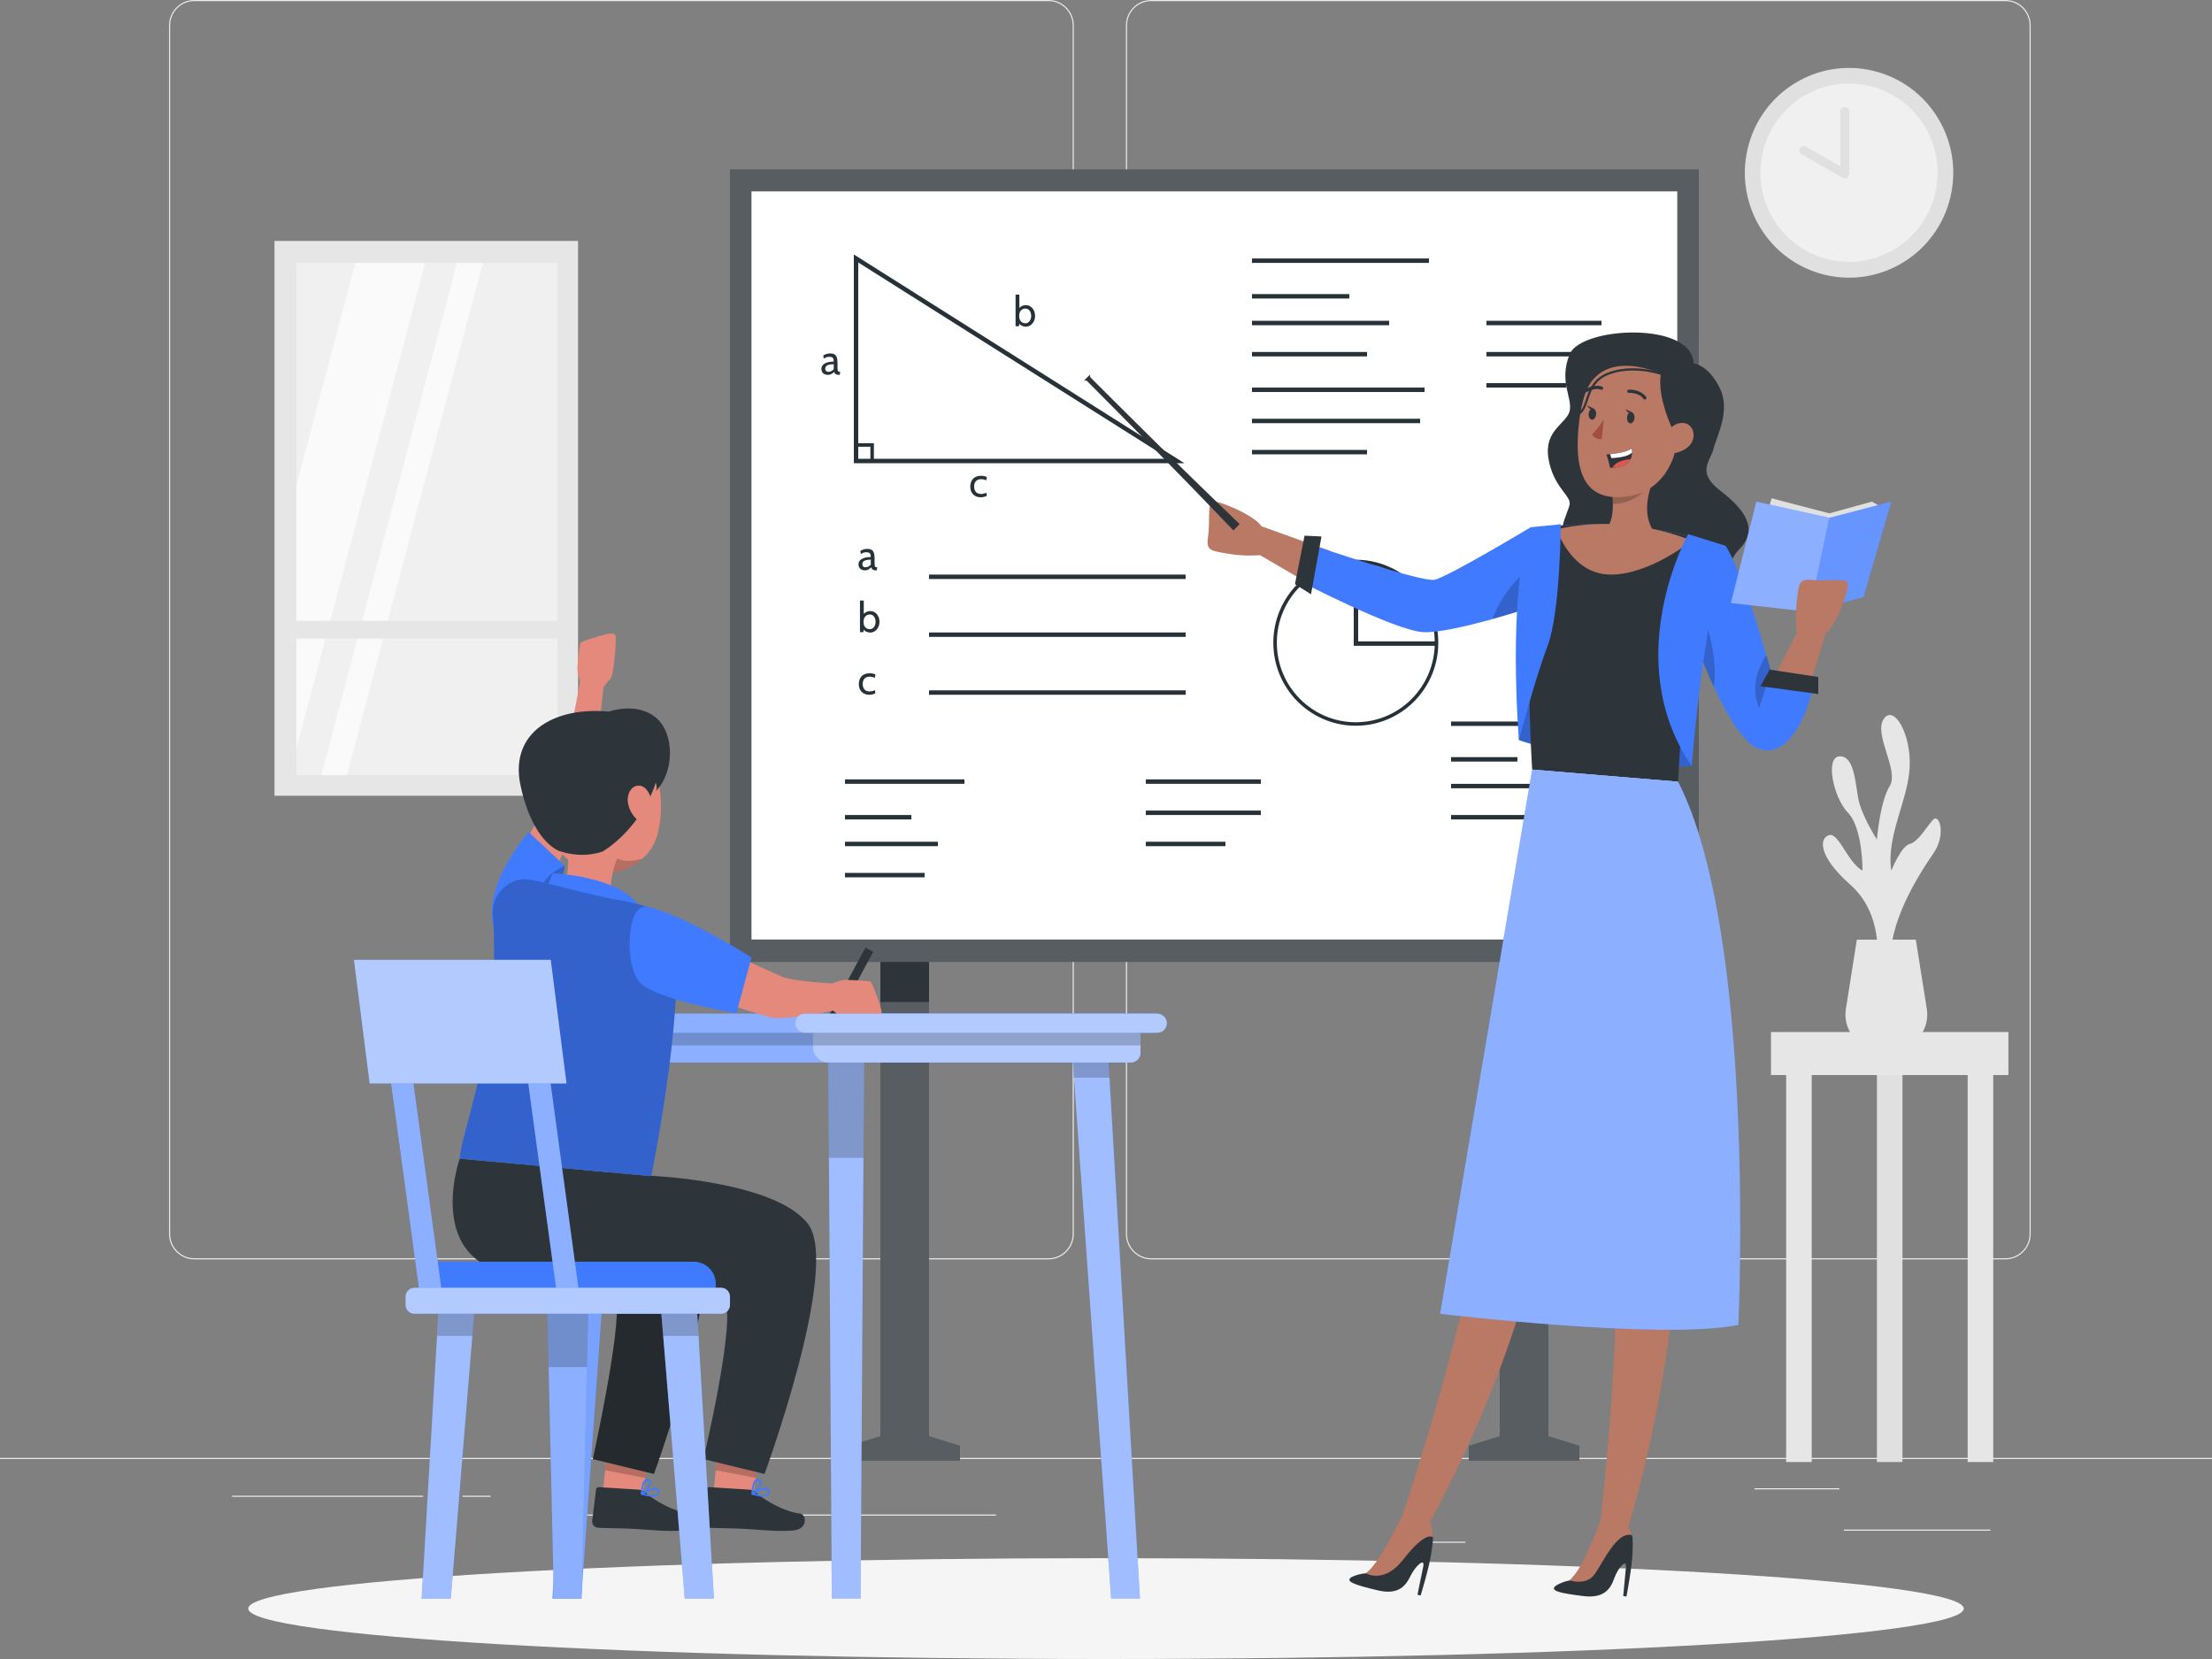 <svg width="120" height="90" viewBox="0 0 120 90" fill="none" xmlns="http://www.w3.org/2000/svg">
<rect x="0" y="0" width="120" height="90" fill="#808080" stroke="none"/>
<path d="M120 79.091H0V79.151H120V79.091Z" fill="#EBEBEB"/>
<path d="M107.976 82.979H100.027V83.039H107.976V82.979Z" fill="#EBEBEB"/>
<path d="M79.493 83.635H77.406V83.695H79.493V83.635Z" fill="#EBEBEB"/>
<path d="M99.787 80.736H95.181V80.796H99.787V80.736Z" fill="#EBEBEB"/>
<path d="M22.956 81.142H12.59V81.202H22.956V81.142Z" fill="#EBEBEB"/>
<path d="M26.613 81.142H25.093V81.202H26.613V81.142Z" fill="#EBEBEB"/>
<path d="M54.035 82.162H31.553V82.222H54.035V82.162Z" fill="#EBEBEB"/>
<path d="M56.883 68.319H10.54C9.784 68.319 9.17 67.701 9.17 66.94V1.379C9.17 0.619 9.784 0 10.54 0H56.883C57.638 0 58.253 0.619 58.253 1.379V66.94C58.253 67.701 57.638 68.319 56.883 68.319ZM10.54 0.061C9.817 0.061 9.23 0.652 9.23 1.379V66.941C9.23 67.668 9.817 68.259 10.54 68.259H56.883C57.605 68.259 58.193 67.668 58.193 66.941V1.379C58.193 0.652 57.605 0.06 56.883 0.06L10.54 0.061Z" fill="#EBEBEB"/>
<path d="M108.794 68.319H62.451C61.696 68.319 61.081 67.701 61.081 66.94V1.379C61.081 0.619 61.696 0 62.451 0H108.794C109.55 0 110.164 0.619 110.164 1.379V66.94C110.165 67.701 109.55 68.319 108.794 68.319ZM62.451 0.061C61.729 0.061 61.141 0.652 61.141 1.379V66.941C61.141 67.668 61.729 68.259 62.451 68.259H108.794C109.517 68.259 110.104 67.668 110.104 66.941V1.379C110.104 0.652 109.517 0.06 108.794 0.06L62.451 0.061Z" fill="#EBEBEB"/>
<path d="M105.812 10.682C106.529 7.624 104.648 4.56 101.609 3.838C98.571 3.116 95.526 5.009 94.809 8.067C94.091 11.125 95.973 14.189 99.011 14.911C102.049 15.633 105.094 13.74 105.812 10.682Z" fill="#E0E0E0"/>
<path d="M105.053 10.143C105.478 7.505 103.699 5.021 101.079 4.593C98.458 4.165 95.989 5.956 95.564 8.593C95.139 11.23 96.918 13.714 99.539 14.143C102.159 14.57 104.628 12.78 105.053 10.143Z" fill="#F0F0F0"/>
<path d="M100.08 6.05V9.432L97.853 8.164" fill="#F0F0F0"/>
<path d="M100.08 6.05V9.432L97.853 8.164" stroke="#E0E0E0" stroke-width="0.48" stroke-miterlimit="10" stroke-linecap="round" stroke-linejoin="round"/>
<path d="M31.359 13.07H14.891V43.17H31.359V13.07Z" fill="#E6E6E6"/>
<path d="M30.24 14.263H16.08V42.04H30.24V14.263Z" fill="#F0F0F0"/>
<path d="M23.066 14.263L16.08 40.595V26.34L19.277 14.263H23.066Z" fill="#FAFAFA"/>
<path d="M26.189 14.263L18.821 42.04H17.431L24.799 14.263H26.189Z" fill="#FAFAFA"/>
<path d="M30.84 33.679H15.36V34.645H30.84V33.679Z" fill="#E6E6E6"/>
<path d="M101.821 52.119C101.821 52.119 102.2 49.608 100.38 47.997C98.56 46.387 98.72 45.429 99.24 45.304C99.76 45.179 100.24 46.79 101.04 47.233C101.04 47.233 101.065 44.938 100.252 44.092C99.44 43.247 99.013 41.069 99.787 41.031C100.56 40.992 100.64 42.324 100.8 43.269C100.96 44.213 101.821 45.542 101.821 45.542C101.821 45.542 101.99 43.489 102.515 42.643C103.04 41.798 101.64 39.865 102.18 39.02C102.72 38.175 103.68 39.785 103.6 41.597C103.52 43.408 102.32 45.34 102.6 47.233C102.6 47.233 103.129 45.904 103.605 45.783C104.08 45.662 104.56 44.784 104.88 44.458C105.2 44.133 105.6 45.26 104.88 46.306C104.16 47.353 102.32 50.153 102.6 52.416L101.821 52.119Z" fill="#E6E6E6"/>
<path d="M100.733 50.977L100.138 54.74C99.954 55.903 100.846 56.956 102.016 56.956H102.651C103.821 56.956 104.713 55.903 104.529 54.74L103.933 50.977H100.733Z" fill="#E6E6E6"/>
<path d="M103.208 57.388H101.821V79.314H103.208V57.388Z" fill="#E0E0E0"/>
<path d="M98.285 57.388H96.898V79.314H98.285V57.388Z" fill="#E6E6E6"/>
<path d="M108.131 57.388H106.745V79.314H108.131V57.388Z" fill="#E6E6E6"/>
<path d="M108.955 55.987H96.075V58.321H108.955V55.987Z" fill="#E6E6E6"/>
<path d="M60 90C85.7 90 106.533 88.775 106.533 87.265C106.533 85.754 85.7 84.53 60 84.53C34.3 84.53 13.467 85.754 13.467 87.265C13.467 88.775 34.3 90 60 90Z" fill="#F5F5F5"/>
<path d="M84 77.913V51.218H81.36V77.913L79.68 78.433V79.237H85.68V78.433L84 77.913Z" fill="#2E353A"/>
<path d="M50.4 51.218H47.76V77.913L46.08 78.433V79.237H52.08V78.433L50.4 77.913V51.218Z" fill="#2E353A"/>
<g opacity="0.2">
<path d="M84 54.358H81.36V77.913L79.68 78.433V79.237H85.68V78.433L84 77.913V54.358Z" fill="white"/>
<path d="M50.4 54.358H47.76V77.913L46.08 78.433V79.237H52.08V78.433L50.4 77.913V54.358Z" fill="white"/>
</g>
<path d="M92.16 52.184L92.16 9.19L39.6 9.19L39.6 52.184L92.16 52.184Z" fill="#2E353A"/>
<path opacity="0.2" d="M92.16 52.184L92.16 9.19L39.6 9.19L39.6 52.184L92.16 52.184Z" fill="white"/>
<path d="M90.991 10.383H40.768V50.968H90.991V10.383Z" fill="white"/>
<path d="M46.44 14.021V25.011H63.842L46.44 14.021Z" stroke="#263238" stroke-width="0.24" stroke-miterlimit="10"/>
<path d="M47.313 25.039V24.14H46.421" stroke="#263238" stroke-width="0.19" stroke-miterlimit="10"/>
<path d="M55.647 17.72C55.569 17.72 55.493 17.702 55.419 17.664C55.346 17.626 55.295 17.57 55.266 17.497L55.316 17.46L55.277 17.698H55.094V15.984H55.3V16.797L55.257 16.765C55.295 16.704 55.349 16.653 55.42 16.615C55.491 16.575 55.566 16.555 55.647 16.555C55.752 16.555 55.842 16.583 55.917 16.637C55.992 16.692 56.05 16.763 56.09 16.852C56.132 16.941 56.152 17.036 56.152 17.138C56.152 17.247 56.13 17.345 56.085 17.434C56.04 17.521 55.979 17.591 55.903 17.643C55.827 17.695 55.742 17.72 55.647 17.72ZM55.622 17.538C55.688 17.538 55.744 17.52 55.792 17.484C55.84 17.447 55.877 17.399 55.903 17.339C55.929 17.278 55.942 17.211 55.942 17.138C55.942 17.062 55.929 16.993 55.903 16.933C55.877 16.873 55.84 16.826 55.792 16.791C55.744 16.756 55.688 16.738 55.622 16.738C55.563 16.738 55.509 16.753 55.458 16.782C55.407 16.811 55.367 16.856 55.335 16.915C55.304 16.974 55.289 17.048 55.289 17.138C55.289 17.231 55.304 17.308 55.335 17.366C55.367 17.425 55.407 17.468 55.458 17.497C55.509 17.524 55.563 17.538 55.622 17.538Z" fill="#263238"/>
<path d="M47.206 34.316C47.128 34.316 47.051 34.297 46.978 34.26C46.904 34.222 46.853 34.166 46.825 34.092L46.875 34.056L46.836 34.293H46.653V32.58H46.859V33.393L46.815 33.361C46.853 33.299 46.908 33.249 46.979 33.21C47.05 33.17 47.125 33.151 47.206 33.151C47.31 33.151 47.4 33.178 47.476 33.233C47.551 33.287 47.609 33.359 47.649 33.448C47.691 33.536 47.711 33.631 47.711 33.733C47.711 33.842 47.688 33.941 47.644 34.029C47.599 34.117 47.538 34.187 47.462 34.238C47.386 34.29 47.3 34.316 47.206 34.316ZM47.181 34.133C47.246 34.133 47.303 34.115 47.351 34.08C47.399 34.043 47.436 33.995 47.462 33.934C47.488 33.873 47.501 33.806 47.501 33.733C47.501 33.657 47.488 33.589 47.462 33.529C47.436 33.469 47.399 33.421 47.351 33.386C47.303 33.351 47.246 33.334 47.181 33.334C47.122 33.334 47.068 33.348 47.017 33.378C46.966 33.407 46.925 33.451 46.894 33.511C46.863 33.569 46.847 33.644 46.847 33.733C46.847 33.827 46.863 33.903 46.894 33.962C46.925 34.02 46.966 34.064 47.017 34.092C47.068 34.12 47.122 34.133 47.181 34.133Z" fill="#263238"/>
<path d="M53.215 26.977C53.089 26.977 52.982 26.952 52.896 26.901C52.811 26.849 52.746 26.78 52.702 26.693C52.659 26.605 52.637 26.508 52.637 26.401C52.637 26.29 52.658 26.19 52.7 26.101C52.742 26.012 52.807 25.942 52.895 25.89C52.983 25.838 53.095 25.812 53.231 25.812C53.29 25.812 53.345 25.818 53.397 25.83C53.449 25.842 53.496 25.858 53.537 25.878L53.505 26.059C53.463 26.039 53.419 26.023 53.371 26.012C53.325 26 53.277 25.995 53.226 25.995C53.103 25.995 53.009 26.03 52.944 26.1C52.88 26.17 52.847 26.267 52.847 26.392C52.847 26.514 52.878 26.612 52.94 26.686C53.001 26.76 53.095 26.797 53.222 26.797C53.274 26.797 53.323 26.791 53.37 26.778C53.418 26.766 53.464 26.75 53.507 26.728L53.535 26.893C53.504 26.914 53.46 26.933 53.401 26.951C53.343 26.968 53.28 26.977 53.215 26.977Z" fill="#263238"/>
<path d="M47.169 37.691C47.043 37.691 46.937 37.665 46.851 37.614C46.766 37.563 46.701 37.493 46.657 37.407C46.613 37.319 46.592 37.222 46.592 37.115C46.592 37.004 46.612 36.904 46.654 36.815C46.697 36.726 46.762 36.655 46.85 36.603C46.937 36.552 47.049 36.526 47.185 36.526C47.244 36.526 47.299 36.532 47.351 36.544C47.404 36.555 47.451 36.571 47.492 36.592L47.46 36.773C47.418 36.753 47.373 36.737 47.326 36.726C47.28 36.714 47.231 36.709 47.181 36.709C47.058 36.709 46.964 36.743 46.899 36.814C46.834 36.884 46.802 36.981 46.802 37.106C46.802 37.228 46.833 37.326 46.894 37.4C46.956 37.474 47.05 37.51 47.176 37.51C47.228 37.51 47.278 37.504 47.325 37.492C47.373 37.48 47.419 37.463 47.462 37.442L47.489 37.606C47.459 37.628 47.414 37.647 47.356 37.665C47.297 37.682 47.235 37.691 47.169 37.691Z" fill="#263238"/>
<path d="M44.905 20.337C44.836 20.337 44.775 20.323 44.723 20.295C44.672 20.267 44.631 20.229 44.602 20.18C44.574 20.131 44.56 20.076 44.56 20.013C44.56 19.95 44.574 19.896 44.601 19.851C44.629 19.805 44.667 19.767 44.713 19.738C44.76 19.707 44.813 19.683 44.871 19.666C44.929 19.648 44.989 19.635 45.05 19.627C45.113 19.619 45.172 19.614 45.23 19.613C45.23 19.507 45.209 19.437 45.167 19.404C45.125 19.372 45.064 19.355 44.985 19.355C44.943 19.355 44.898 19.362 44.85 19.375C44.803 19.387 44.75 19.415 44.69 19.456L44.661 19.289C44.706 19.255 44.761 19.227 44.828 19.206C44.896 19.183 44.966 19.172 45.04 19.172C45.134 19.172 45.211 19.189 45.268 19.223C45.326 19.255 45.368 19.311 45.395 19.389C45.422 19.468 45.435 19.575 45.435 19.709V19.938C45.435 19.991 45.437 20.035 45.442 20.07C45.447 20.105 45.459 20.13 45.476 20.148C45.495 20.165 45.523 20.173 45.563 20.173H45.584L45.552 20.337H45.536C45.469 20.337 45.418 20.331 45.381 20.318C45.346 20.305 45.318 20.287 45.299 20.262C45.28 20.238 45.263 20.208 45.248 20.173C45.206 20.222 45.156 20.261 45.099 20.292C45.042 20.322 44.977 20.337 44.905 20.337ZM44.944 20.173C44.999 20.173 45.052 20.159 45.103 20.132C45.154 20.105 45.197 20.068 45.23 20.022V19.755C45.121 19.759 45.032 19.769 44.965 19.787C44.898 19.804 44.848 19.831 44.817 19.866C44.786 19.901 44.77 19.946 44.77 20.002C44.77 20.062 44.786 20.106 44.818 20.133C44.851 20.16 44.893 20.173 44.944 20.173Z" fill="#263238"/>
<path d="M46.916 30.941C46.847 30.941 46.786 30.927 46.734 30.898C46.682 30.87 46.642 30.832 46.613 30.783C46.585 30.734 46.571 30.679 46.571 30.616C46.571 30.553 46.585 30.499 46.612 30.454C46.64 30.408 46.678 30.371 46.724 30.341C46.771 30.311 46.824 30.287 46.882 30.269C46.94 30.251 46.999 30.238 47.061 30.23C47.123 30.222 47.183 30.217 47.24 30.216C47.24 30.11 47.219 30.04 47.178 30.007C47.136 29.975 47.075 29.958 46.996 29.958C46.954 29.958 46.909 29.965 46.861 29.978C46.814 29.991 46.761 30.018 46.701 30.059L46.672 29.892C46.716 29.858 46.772 29.83 46.839 29.809C46.906 29.787 46.977 29.776 47.051 29.776C47.145 29.776 47.221 29.792 47.279 29.826C47.337 29.858 47.379 29.914 47.406 29.992C47.433 30.071 47.446 30.178 47.446 30.312V30.541C47.446 30.594 47.448 30.638 47.453 30.673C47.458 30.708 47.47 30.733 47.487 30.751C47.505 30.768 47.534 30.776 47.574 30.776H47.594L47.562 30.941H47.547C47.48 30.941 47.429 30.934 47.392 30.921C47.356 30.908 47.329 30.89 47.31 30.865C47.291 30.841 47.274 30.811 47.259 30.776C47.217 30.825 47.167 30.864 47.11 30.895C47.053 30.925 46.988 30.941 46.916 30.941ZM46.955 30.776C47.01 30.776 47.062 30.762 47.114 30.735C47.165 30.708 47.208 30.671 47.24 30.625V30.358C47.132 30.362 47.043 30.373 46.975 30.39C46.908 30.408 46.859 30.434 46.828 30.469C46.797 30.504 46.781 30.549 46.781 30.605C46.781 30.665 46.797 30.709 46.829 30.736C46.862 30.763 46.904 30.776 46.955 30.776Z" fill="#263238"/>
<path d="M67.92 14.142H77.52" stroke="#263238" stroke-width="0.24" stroke-miterlimit="10"/>
<path d="M67.92 16.074H73.2" stroke="#263238" stroke-width="0.24" stroke-miterlimit="10"/>
<path d="M67.92 17.523H75.36" stroke="#263238" stroke-width="0.24" stroke-miterlimit="10"/>
<path d="M67.92 19.214H74.16" stroke="#263238" stroke-width="0.24" stroke-miterlimit="10"/>
<path d="M67.92 21.146H77.28" stroke="#263238" stroke-width="0.24" stroke-miterlimit="10"/>
<path d="M67.92 22.837H77.04" stroke="#263238" stroke-width="0.24" stroke-miterlimit="10"/>
<path d="M67.92 24.528H74.16" stroke="#263238" stroke-width="0.24" stroke-miterlimit="10"/>
<path d="M78.72 39.262H85.2" stroke="#263238" stroke-width="0.24" stroke-miterlimit="10"/>
<path d="M78.72 41.194H82.32" stroke="#263238" stroke-width="0.24" stroke-miterlimit="10"/>
<path d="M78.72 42.643H83.76" stroke="#263238" stroke-width="0.24" stroke-miterlimit="10"/>
<path d="M78.72 44.334H83.04" stroke="#263238" stroke-width="0.24" stroke-miterlimit="10"/>
<path d="M45.84 42.402H52.32" stroke="#263238" stroke-width="0.24" stroke-miterlimit="10"/>
<path d="M45.84 44.334H49.44" stroke="#263238" stroke-width="0.24" stroke-miterlimit="10"/>
<path d="M45.84 45.784H50.88" stroke="#263238" stroke-width="0.24" stroke-miterlimit="10"/>
<path d="M45.84 47.474H50.16" stroke="#263238" stroke-width="0.24" stroke-miterlimit="10"/>
<path d="M80.64 17.523H86.88" stroke="#263238" stroke-width="0.24" stroke-miterlimit="10"/>
<path d="M80.64 19.214H86.88" stroke="#263238" stroke-width="0.24" stroke-miterlimit="10"/>
<path d="M80.64 20.905H84.96" stroke="#263238" stroke-width="0.24" stroke-miterlimit="10"/>
<path d="M62.16 42.402H68.4" stroke="#263238" stroke-width="0.24" stroke-miterlimit="10"/>
<path d="M62.16 44.093H68.4" stroke="#263238" stroke-width="0.24" stroke-miterlimit="10"/>
<path d="M62.16 45.784H66.48" stroke="#263238" stroke-width="0.24" stroke-miterlimit="10"/>
<path d="M50.4 31.291H64.32" stroke="#263238" stroke-width="0.24" stroke-miterlimit="10"/>
<path d="M50.4 34.431H64.32" stroke="#263238" stroke-width="0.24" stroke-miterlimit="10"/>
<path d="M50.4 37.571H64.32" stroke="#263238" stroke-width="0.24" stroke-miterlimit="10"/>
<path d="M73.552 39.276C75.97 39.276 77.931 37.302 77.931 34.868C77.931 32.434 75.97 30.461 73.552 30.461C71.133 30.461 69.173 32.434 69.173 34.868C69.173 37.302 71.133 39.276 73.552 39.276Z" stroke="#263238" stroke-width="0.19" stroke-miterlimit="10"/>
<path d="M73.56 30.446V34.914H78" stroke="#263238" stroke-width="0.24" stroke-miterlimit="10"/>
<path d="M72.064 32.285L68.357 30.117C68.357 30.117 67.542 30.2 66.588 30.034C65.635 29.869 65.422 29.859 65.537 29.099C65.652 28.338 65.492 27.323 65.777 27.216C66.063 27.108 68.083 27.968 68.433 28.549L72.174 29.896L72.064 32.285Z" fill="#B97964"/>
<path d="M83.04 28.603V32.953C83.04 32.953 82.118 33.26 80.974 33.581C79.661 33.948 78.055 34.334 77.22 34.294C75.66 34.216 70.38 31.458 70.38 31.458L71.34 29.617C71.34 29.617 77.1 31.593 77.82 31.451C78.54 31.308 83.04 28.603 83.04 28.603Z" fill="#407BFF"/>
<path opacity="0.2" d="M83.04 30.721V32.953C83.04 32.953 82.118 33.26 80.974 33.581C81.396 32.286 82.45 31.231 83.04 30.721Z" fill="black"/>
<path d="M84.009 44.078C84.009 44.078 81.408 58.031 80.714 63.759C79.808 71.232 76.1 82.165 76.1 82.165L77.582 82.55C77.582 82.55 82.81 73.26 83.829 64.901C87.981 56.358 88.316 45.838 88.316 45.838L84.009 44.078Z" fill="#B97964"/>
<path d="M73.339 85.547C73.579 85.436 73.837 85.37 74.101 85.352C74.101 85.352 75.013 84.812 75.916 82.714L76.932 82.708C77.284 82.712 77.595 82.937 77.712 83.271C77.729 83.316 77.739 83.364 77.741 83.412C77.731 83.659 77.705 83.906 77.663 84.149C77.572 84.914 77.069 86.555 77.069 86.555L76.897 86.511L77.21 84.985C77.314 84.467 76.773 84.967 76.522 85.49C76.271 86.013 75.886 86.539 74.764 86.281C73.456 85.973 72.929 85.783 73.339 85.547Z" fill="#2E353A"/>
<path d="M86.711 43.855C86.711 43.855 87.033 58.047 87.532 63.797C88.18 71.297 86.8 82.765 86.8 82.765L88.329 82.834C88.329 82.834 91.534 72.656 90.813 64.266C93.12 55.043 91.286 44.681 91.286 44.681L86.711 43.855Z" fill="#B97964"/>
<path d="M84.419 86.014C84.645 85.877 84.895 85.784 85.155 85.737C85.155 85.737 86.003 85.101 86.676 82.917L87.686 82.801C88.036 82.767 88.37 82.956 88.522 83.275C88.543 83.319 88.558 83.365 88.566 83.413C88.582 83.66 88.582 83.907 88.567 84.154C88.558 84.924 88.235 86.61 88.235 86.61L88.059 86.585L88.206 85.034C88.254 84.508 87.77 85.064 87.577 85.611C87.383 86.158 87.057 86.723 85.914 86.589C84.581 86.425 84.037 86.294 84.419 86.014Z" fill="#2E353A"/>
<path d="M91.878 19.717C91.878 19.717 92.64 19.758 93.28 21.016C93.92 22.274 93.12 23.671 92.96 24.341C92.8 25.011 92 25.602 93.32 26.615C94.64 27.627 95.43 28.701 94.36 29.796C93.289 30.892 94.466 31.734 92.913 32.539C91.36 33.344 85.68 32.136 84.96 30.567C84.24 28.996 85.109 27.804 85.154 27.333C85.2 26.863 84.24 26.385 84 24.852C83.76 23.32 84.989 22.99 85.154 22.289C85.32 21.589 84.549 20.703 85.154 19.214C85.76 17.724 91.797 17.401 91.878 19.717Z" fill="#2E353A"/>
<path d="M95.712 40.612C94.802 40.73 93.75 38.943 92.989 37.276C92.341 35.863 91.887 34.535 91.887 34.535L92.366 33.173L93.619 29.617C93.619 29.617 94.496 30.847 95.814 35.528C96.025 36.281 96.279 37.124 96.512 38.066C96.512 38.066 96.48 38.349 96.72 38.73V38.733C96.72 39.438 96.804 40.47 95.712 40.612Z" fill="#407BFF"/>
<path opacity="0.2" d="M92.974 37.276C92.326 35.864 91.879 34.535 91.879 34.535L92.362 33.173C92.695 34.115 93.187 35.822 92.974 37.276Z" fill="black"/>
<path opacity="0.2" d="M96.72 38.73V38.733C96.24 39.052 95.738 39.047 95.458 38.465C94.889 37.288 95.437 36.124 95.828 35.528C96.04 36.281 96.286 37.124 96.519 38.066C96.519 38.066 96.48 38.349 96.72 38.73Z" fill="black"/>
<path d="M82.401 40.148C82.401 40.148 87.19 41.879 91.775 41.557C91.775 41.557 91.36 35.856 88.96 34.842C86.56 33.827 82.401 35.276 82.401 40.148Z" fill="#407BFF"/>
<path opacity="0.2" d="M82.401 40.148C82.401 40.148 87.19 41.879 91.775 41.557C91.775 41.557 91.36 35.856 88.96 34.842C86.56 33.827 82.401 35.276 82.401 40.148Z" fill="black"/>
<path d="M83.081 40.554L91.003 41.243C91.128 39.262 91.253 37.75 91.846 35.388C92.035 34.624 92.273 33.772 92.578 32.786C92.741 32.26 92.921 31.695 93.122 31.086C93.274 30.625 93.437 30.134 93.617 29.617C92.539 29.272 91.442 29.004 90.329 28.818C89.155 28.608 87.965 28.482 86.772 28.441C85.231 28.429 83.46 28.603 83.46 28.603C83.46 28.603 83.208 28.663 83.05 30.308C82.906 31.852 82.764 34.938 83.081 40.554Z" fill="#407BFF"/>
<path d="M83.119 41.75L91.034 42.407C91.159 40.426 91.253 37.75 91.846 35.388C92.035 34.624 92.273 33.772 92.578 32.786C92.741 32.26 92.921 31.695 93.122 31.086C93.274 30.625 93.437 30.134 93.617 29.617C92.539 29.272 91.442 29.004 90.329 28.818C89.155 28.608 87.965 28.482 86.772 28.441C85.231 28.429 83.46 28.603 83.46 28.603C83.46 28.603 83.208 28.663 83.05 30.308C82.906 31.852 82.802 36.134 83.119 41.75Z" fill="#2E353A"/>
<path d="M87.426 30.202C89.378 29.95 89.965 29.111 89.965 29.111C88.726 27.934 89.755 25.896 89.755 25.896L87.405 26.338C87.467 26.729 87.493 27.056 87.497 27.334C87.515 28.769 86.87 28.783 86.87 28.783C86.457 29.561 87.426 30.202 87.426 30.202Z" fill="#B97964"/>
<path opacity="0.2" d="M87.405 26.338C87.467 26.729 87.493 27.056 87.497 27.334C89.084 27.334 89.755 25.896 89.755 25.896L87.405 26.338Z" fill="black"/>
<path d="M88.704 19.725C86.661 19.612 85.944 20.677 85.679 22.787C85.348 25.425 85.829 27.338 88.414 26.913C91.925 26.336 92.097 19.912 88.704 19.725Z" fill="#B97964"/>
<path d="M87.006 22.745C87.006 22.745 86.694 23.267 86.365 23.565C86.365 23.565 86.525 23.854 86.891 23.827L87.006 22.745Z" fill="#A24E3F"/>
<path d="M88.265 22.646C88.252 22.814 88.332 22.958 88.444 22.967C88.556 22.976 88.657 22.846 88.67 22.678C88.683 22.509 88.603 22.365 88.491 22.356C88.38 22.348 88.278 22.477 88.265 22.646Z" fill="#2E353A"/>
<path d="M88.537 22.368L88.184 22.195C88.184 22.195 88.342 22.518 88.537 22.368Z" fill="#2E353A"/>
<path d="M86.185 22.446C86.172 22.615 86.251 22.759 86.363 22.768C86.475 22.776 86.576 22.647 86.589 22.478C86.603 22.31 86.522 22.166 86.411 22.157C86.299 22.148 86.198 22.278 86.185 22.446Z" fill="#2E353A"/>
<path d="M86.457 22.169L86.104 21.997C86.104 21.997 86.261 22.319 86.457 22.169Z" fill="#2E353A"/>
<path d="M88.363 21.227C88.363 21.227 88.941 21.184 89.232 21.587" stroke="#2E353A" stroke-width="0.174" stroke-miterlimit="10" stroke-linecap="round" stroke-linejoin="round"/>
<path d="M86.883 21.058C86.883 21.058 86.53 20.904 86.06 21.183" stroke="#2E353A" stroke-width="0.174" stroke-miterlimit="10" stroke-linecap="round" stroke-linejoin="round"/>
<path d="M87.145 24.652C87.249 24.907 87.344 25.379 87.344 25.379C87.388 25.378 87.433 25.377 87.477 25.374C88.074 25.346 88.343 25.135 88.459 24.909C88.522 24.785 88.538 24.655 88.537 24.549C88.538 24.428 88.51 24.341 88.51 24.341C88.202 24.546 87.647 24.615 87.349 24.64C87.224 24.651 87.145 24.652 87.145 24.652Z" fill="#2E353A"/>
<path d="M87.349 24.64L87.413 24.852C87.976 24.825 88.369 24.729 88.537 24.549C88.538 24.428 88.51 24.341 88.51 24.341C88.202 24.546 87.647 24.615 87.349 24.64Z" fill="white"/>
<path d="M87.476 25.374C88.074 25.347 88.343 25.135 88.459 24.909C88.255 24.926 88.012 24.97 87.801 25.072C87.639 25.149 87.54 25.262 87.476 25.374Z" fill="#DE5753"/>
<path d="M90.748 23.313C90.748 23.313 89.885 21.571 90.101 20.275C90.101 20.275 86.143 18.388 85.718 22.512C85.718 22.512 85.523 18.818 89.039 18.93C92.549 19.042 92.258 24.211 90.361 25.652C90.361 25.652 91.282 24.402 90.748 23.313Z" fill="#2E353A"/>
<path d="M90.391 23.729C90.423 23.398 90.793 22.857 91.4 22.958C92.03 23.062 92.26 24.387 90.668 24.614C90.44 24.647 90.325 24.418 90.391 23.729Z" fill="#B97964"/>
<path d="M91.775 29.329C91.775 29.329 89.483 31.201 87.348 31.17C85.214 31.14 84.464 28.725 84.464 28.725C84.464 28.725 87.774 27.739 91.775 29.329Z" fill="#B97964"/>
<path d="M91.58 28.976C91.58 28.976 87.815 35.757 91.775 41.557C91.775 41.557 92.314 34.405 93.617 29.617L91.58 28.976Z" fill="#407BFF"/>
<path d="M84.674 28.44C84.674 28.44 84.64 33.241 83.96 35.024C83.28 36.806 82.401 40.148 82.401 40.148C82.401 40.148 81.74 32.154 83.04 28.603L84.674 28.44Z" fill="#407BFF"/>
<path d="M90.101 20.275C90.101 20.275 88.58 19.746 87.24 20.275C85.9 20.805 86.265 22.201 85.587 22.463" stroke="#2E353A" stroke-width="0.12" stroke-miterlimit="10" stroke-linecap="round" stroke-linejoin="round"/>
<path d="M102.18 27.575L101.55 27.213L99.24 27.849L96.11 27.034L95.4 29.419C95.4 29.419 95.25 32.076 95.4 32.106C95.55 32.136 98.97 32.318 98.97 32.318L100.71 31.201L102.18 27.575Z" fill="#E0E0E0"/>
<path d="M95.28 27.213L93.9 32.713L98.16 33.194L101.1 32.378L102.6 27.213L99.24 28.091L95.28 27.213Z" fill="#407BFF"/>
<path opacity="0.4" d="M99.24 28.091L98.16 33.194L93.9 32.714L95.28 27.214L99.24 28.091Z" fill="white"/>
<path opacity="0.2" d="M99.24 28.091L98.16 33.194L101.1 32.378L102.6 27.213L99.24 28.091Z" fill="white"/>
<path d="M95.5 38.175L97.48 34.348C97.48 34.348 97.36 33.532 97.48 32.566C97.6 31.6 97.6 31.385 98.36 31.466C99.12 31.546 100.12 31.338 100.24 31.62C100.36 31.902 99.6 33.973 99.04 34.352L97.876 38.175H95.5Z" fill="#B97964"/>
<path d="M94.86 40.277C96.12 41.355 97.56 40.429 98.36 37.33L95.88 37.008L94.86 40.277Z" fill="#407BFF"/>
<path d="M96.006 36.327L95.5 37.226L98.64 37.652V36.726L96.006 36.327Z" fill="#2E353A"/>
<path d="M70.252 31.69L71.122 32.241L71.69 29.104L70.771 29.061L70.252 31.69Z" fill="#2E353A"/>
<path d="M83.119 41.749L78.126 71.272C78.126 71.272 90.209 72.723 94.304 71.874C94.304 71.874 95.309 50.745 91.035 42.407L83.119 41.749Z" fill="#407BFF"/>
<path opacity="0.4" d="M83.119 41.749L78.126 71.272C78.126 71.272 90.209 72.723 94.304 71.874C94.304 71.874 95.309 50.745 91.035 42.407L83.119 41.749Z" fill="white"/>
<path d="M66.911 28.774C66.911 28.774 66.413 28.257 65.667 27.482C64.925 26.703 63.917 25.681 62.916 24.654C62.412 24.144 61.908 23.634 61.436 23.155C60.962 22.677 60.521 22.232 60.142 21.85C59.763 21.468 59.447 21.15 59.227 20.927C59.116 20.816 59.029 20.729 58.969 20.669C58.9 20.62 58.804 20.653 58.804 20.653L59.142 20.311C59.142 20.311 59.11 20.408 59.159 20.478C59.218 20.537 59.305 20.624 59.416 20.735C59.639 20.957 59.957 21.273 60.338 21.652C60.719 22.031 61.164 22.474 61.641 22.948C62.118 23.421 62.628 23.926 63.138 24.43C64.162 25.433 65.182 26.442 65.959 27.186C66.733 27.933 67.249 28.431 67.249 28.431L66.911 28.774Z" fill="#2E353A"/>
<path d="M76.1 82.165C76.1 82.165 74.831 84.836 74.101 85.352C74.101 85.352 75.08 85.939 76.1 84.632C77.418 82.94 77.741 83.412 77.741 83.412C77.741 83.412 77.685 82.833 77.582 82.55C77.384 82.004 76.1 82.165 76.1 82.165Z" fill="#B97964"/>
<path d="M86.955 82.143C86.955 82.143 86.595 83.132 86.115 84.219C85.635 85.305 85.155 85.737 85.155 85.737C85.155 85.737 85.989 86.01 86.439 85.484C86.889 84.957 87.659 83.057 88.522 83.276C88.522 83.276 88.459 83.049 88.329 82.834C88.2 82.618 86.955 82.143 86.955 82.143Z" fill="#B97964"/>
<path d="M46.686 86.724L46.881 56.714H44.93L45.125 86.724H46.686Z" fill="#407BFF"/>
<path opacity="0.5" d="M45.125 86.725H46.687L46.843 62.746L46.882 56.774H44.93L44.969 62.746L45.125 86.725Z" fill="white"/>
<path opacity="0.2" d="M46.882 56.774L46.843 62.812H44.969L44.93 56.774H46.882Z" fill="black"/>
<path d="M61.841 86.724L60.089 56.714H58.138L60.28 86.724H61.841Z" fill="#407BFF"/>
<path opacity="0.5" d="M60.28 86.725H61.842L60.194 58.553L60.089 56.774H58.138L58.267 58.553L60.28 86.725Z" fill="white"/>
<path opacity="0.2" d="M60.194 58.464H58.267L58.138 56.774H60.089L60.194 58.464Z" fill="black"/>
<path d="M31.53 86.724L33.672 56.714H31.722L29.97 86.724H31.53Z" fill="#407BFF"/>
<path opacity="0.3" d="M31.53 86.725L33.542 58.553L33.672 56.774H31.721L31.615 58.553L29.97 86.725H31.53Z" fill="white"/>
<path opacity="0.2" d="M31.721 56.774H33.672L33.542 58.464H31.615L31.721 56.774Z" fill="black"/>
<path d="M61.116 57.641H30.695C30.408 57.641 30.176 57.407 30.176 57.119V55.787H61.635V57.119C61.635 57.407 61.403 57.641 61.116 57.641Z" fill="#407BFF"/>
<path opacity="0.4" d="M61.116 57.641H30.695C30.408 57.641 30.176 57.407 30.176 57.119V55.787H61.635V57.119C61.635 57.407 61.403 57.641 61.116 57.641Z" fill="white"/>
<path opacity="0.2" d="M61.635 55.787H30.175V56.714H61.635V55.787Z" fill="black"/>
<path d="M62.546 56.029H29.264C28.978 56.029 28.745 55.795 28.745 55.506C28.745 55.218 28.978 54.984 29.264 54.984H62.546C62.833 54.984 63.065 55.218 63.065 55.506C63.065 55.795 62.833 56.029 62.546 56.029Z" fill="#407BFF"/>
<path opacity="0.4" d="M62.546 56.029H29.264C28.978 56.029 28.745 55.795 28.745 55.506C28.745 55.218 28.978 54.984 29.264 54.984H62.546C62.833 54.984 63.065 55.218 63.065 55.506C63.065 55.795 62.833 56.029 62.546 56.029Z" fill="white"/>
<path d="M47.16 51.52L45.06 55.423" stroke="#2E353A" stroke-width="0.48" stroke-miterlimit="10"/>
<path d="M28.11 46.374C28.11 46.374 30.008 42.975 30.319 42.311C30.63 41.647 31.47 36.967 31.47 36.967C31.47 36.967 31.32 36.514 31.32 36.273C31.32 36.031 31.47 34.914 31.47 34.914C31.47 34.914 31.47 34.824 32.07 34.642C32.67 34.461 33.33 34.22 33.39 34.491C33.45 34.763 33.3 36.635 33.12 36.816C32.94 36.997 32.735 37.299 32.735 37.299C32.735 37.299 32.23 42.291 32 43.026C31.77 43.761 29.88 47.69 29.88 47.69L28.11 46.374Z" fill="#E4897B"/>
<path d="M37.063 50.512C37.063 50.512 41.743 52.708 42.42 52.982C43.097 53.256 45.147 53.349 45.147 53.349C45.147 53.349 45.588 53.172 45.828 53.158C46.067 53.144 47.184 53.231 47.184 53.231C47.184 53.231 47.274 53.226 47.488 53.818C47.702 54.41 47.98 55.06 47.714 55.136C47.447 55.212 45.582 55.168 45.392 54.998C45.202 54.827 45.202 54.827 45.202 54.827C45.202 54.827 42.55 55.383 41.807 55.194C41.066 55.005 35.859 53.332 35.859 53.332L37.063 50.512Z" fill="#E4897B"/>
<path d="M30.641 46.974C30.533 47.711 30.122 48.578 29.602 49.315C28.589 50.757 27.161 51.706 26.774 50.216C26.186 47.965 28.68 45.139 28.68 45.139L30.641 46.974Z" fill="#407BFF"/>
<path opacity="0.2" d="M30.641 46.974C30.533 47.711 30.122 48.578 29.602 49.315C29.381 49.064 29.234 48.767 29.28 48.44C29.419 47.433 30.641 46.974 30.641 46.974Z" fill="black"/>
<path d="M35.664 45.286C35.527 45.793 35.246 46.228 34.872 46.568C34.325 47.071 33.581 47.365 32.82 47.38C32.107 47.392 31.38 47.16 30.785 46.619C29.683 45.619 29.717 44.469 29.585 42.513C29.453 40.559 31.565 39.069 33.703 39.849C35.842 40.629 36.144 43.53 35.664 45.286Z" fill="#E4897B"/>
<path d="M33.035 38.605C33.035 38.605 34.53 38.054 35.58 38.93C36.63 39.805 36.57 41.919 35.58 42.915C35.58 42.915 35.85 42.553 35.07 41.677C34.29 40.802 33.035 38.605 33.035 38.605Z" fill="#2E353A"/>
<path opacity="0.2" d="M34.872 46.569C34.325 47.071 33.581 47.366 32.82 47.38C33.125 46.767 33.48 46.569 33.48 46.569C33.931 46.8 34.49 46.692 34.872 46.569Z" fill="black"/>
<path d="M35.256 78.573L35.002 80.174L34.769 81.652H32.64L32.825 79.761L33 77.949L35.256 78.573Z" fill="#E4897B"/>
<path d="M34.648 80.813L32.488 80.677C32.413 80.669 32.345 80.724 32.337 80.799C32.337 80.8 32.337 80.801 32.337 80.802L32.125 82.516C32.113 82.704 32.254 82.866 32.44 82.88C33.194 82.915 33.556 82.894 34.507 82.946C35.091 82.981 36.24 83.106 37.045 83.027C37.851 82.949 37.752 82.15 37.404 82.112C36.58 82.017 35.488 81.408 34.972 80.945C34.882 80.866 34.767 80.82 34.648 80.813Z" fill="#2E353A"/>
<path d="M35.31 81.186C35.137 81.171 34.966 81.136 34.801 81.084C34.783 81.08 34.77 81.065 34.769 81.048C34.767 81.03 34.775 81.013 34.789 81.002C34.853 80.963 35.422 80.623 35.653 80.73C35.705 80.755 35.741 80.806 35.748 80.865C35.774 80.954 35.747 81.051 35.678 81.113C35.569 81.182 35.437 81.208 35.31 81.186ZM35.614 80.82C35.491 80.763 35.161 80.905 34.929 81.034C35.269 81.123 35.522 81.128 35.619 81.045C35.66 81.003 35.675 80.943 35.661 80.886C35.658 80.858 35.64 80.832 35.614 80.82Z" fill="#407BFF"/>
<path d="M34.81 81.085C34.804 81.088 34.798 81.089 34.791 81.087C34.779 81.078 34.77 81.065 34.769 81.05C34.77 81.032 34.761 80.466 34.965 80.289C35.02 80.244 35.091 80.225 35.16 80.238C35.239 80.246 35.303 80.306 35.315 80.385C35.345 80.598 35.033 80.986 34.835 81.088C34.827 81.091 34.818 81.09 34.81 81.085ZM35.123 80.331C35.086 80.328 35.051 80.341 35.024 80.366C34.901 80.471 34.867 80.789 34.861 80.972C35.035 80.841 35.237 80.547 35.225 80.405C35.223 80.378 35.208 80.346 35.144 80.334L35.123 80.331Z" fill="#407BFF"/>
<path opacity="0.2" d="M35.256 78.573L35.002 80.174L32.825 79.761L33 77.949L35.256 78.573Z" fill="black"/>
<path d="M37.84 66.407C36.854 65.098 34.303 64.433 32.25 64.101L31.559 69.283C32.825 69.545 33.35 70.251 33.42 70.541C33.754 71.929 32.16 79.156 32.16 79.156L35.475 79.961C35.475 79.961 39.6 68.743 37.84 66.407Z" fill="#2E353A"/>
<path opacity="0.2" d="M37.84 66.407C36.854 65.098 34.303 64.433 32.25 64.101L31.559 69.283C32.825 69.545 33.35 70.251 33.42 70.541C33.754 71.929 32.16 79.156 32.16 79.156L35.475 79.961C35.475 79.961 39.6 68.743 37.84 66.407Z" fill="black"/>
<path d="M41.256 78.573L41.002 80.174L40.769 81.652H38.64L38.825 79.761L39 77.949L41.256 78.573Z" fill="#E4897B"/>
<path d="M40.648 80.813L38.488 80.677C38.413 80.669 38.345 80.724 38.337 80.799C38.337 80.8 38.337 80.801 38.337 80.802L38.125 82.516C38.113 82.704 38.254 82.866 38.44 82.88C39.194 82.915 39.556 82.894 40.507 82.946C41.091 82.981 42.24 83.106 43.045 83.027C43.851 82.949 43.752 82.15 43.404 82.112C42.58 82.017 41.488 81.408 40.972 80.945C40.882 80.866 40.767 80.82 40.648 80.813Z" fill="#2E353A"/>
<path d="M41.31 81.186C41.137 81.171 40.966 81.136 40.801 81.084C40.783 81.08 40.77 81.065 40.769 81.048C40.767 81.03 40.775 81.013 40.789 81.002C40.853 80.963 41.422 80.623 41.653 80.73C41.705 80.755 41.741 80.806 41.748 80.865C41.774 80.954 41.747 81.051 41.678 81.113C41.569 81.182 41.437 81.208 41.31 81.186ZM41.614 80.82C41.491 80.763 41.161 80.905 40.929 81.034C41.269 81.123 41.522 81.128 41.619 81.045C41.66 81.003 41.675 80.943 41.661 80.886C41.658 80.858 41.64 80.832 41.614 80.82Z" fill="#407BFF"/>
<path d="M40.81 81.085C40.804 81.088 40.798 81.089 40.791 81.087C40.779 81.078 40.77 81.065 40.769 81.05C40.77 81.032 40.761 80.466 40.965 80.289C41.02 80.244 41.091 80.225 41.16 80.238C41.239 80.246 41.303 80.306 41.315 80.385C41.345 80.598 41.033 80.986 40.835 81.088C40.827 81.091 40.818 81.09 40.81 81.085ZM41.123 80.331C41.086 80.328 41.051 80.341 41.024 80.366C40.901 80.471 40.867 80.789 40.861 80.972C41.035 80.841 41.237 80.547 41.225 80.405C41.223 80.378 41.208 80.346 41.144 80.334L41.123 80.331Z" fill="#407BFF"/>
<path opacity="0.2" d="M41.256 78.573L41.002 80.174L38.825 79.761L39 77.949L41.256 78.573Z" fill="black"/>
<path d="M30.829 46.297C30.829 47.446 30.697 48.54 29.993 49.051C30.965 49.887 32.051 50.578 33.218 51.103C34.467 50.214 33.889 49.477 33.889 49.477C32.798 48.874 33.138 47.468 33.48 46.568C33.48 46.568 33.211 46.131 31.68 46.125C31 46.123 30.829 46.297 30.829 46.297Z" fill="#E4897B"/>
<path d="M24.938 62.857C24.938 62.857 22.706 69.21 29.033 69.21C35.36 69.21 35.87 66.728 35.335 63.804L24.938 62.857Z" fill="#2E353A"/>
<path d="M35.335 63.786C35.335 63.786 42.08 64.071 43.84 66.407C45.6 68.743 41.475 79.961 41.475 79.961L38.16 79.156C38.16 79.156 39.982 71.502 39.296 70.513C38.61 69.523 34.878 69.46 29.839 69.196C24.8 68.931 35.335 63.786 35.335 63.786Z" fill="#2E353A"/>
<path d="M29.37 48.863L29.993 47.379C29.993 47.379 33.581 47.508 34.67 49.152C35.76 50.795 29.37 48.863 29.37 48.863Z" fill="#407BFF"/>
<path d="M36.689 51.123C36.797 52.98 36.689 56.797 35.335 63.804L24.938 62.857C25.006 61.376 27.207 56.303 26.739 49.622C26.668 48.629 27.411 47.765 28.399 47.694C28.419 47.692 28.439 47.691 28.46 47.69C28.971 47.671 32.088 48.597 33.552 48.819C34.116 48.922 34.663 49.06 35.129 49.193C36.004 49.436 36.63 50.211 36.689 51.123Z" fill="#407BFF"/>
<path opacity="0.2" d="M36.689 51.123C36.797 52.98 36.689 56.797 35.335 63.804L24.938 62.857C25.006 61.376 27.207 56.303 26.739 49.622C26.668 48.629 27.411 47.765 28.399 47.694C28.419 47.692 28.439 47.691 28.46 47.69C28.971 47.671 32.088 48.597 33.552 48.819C34.116 48.922 34.663 49.06 35.129 49.193C36.004 49.436 36.63 50.211 36.689 51.123Z" fill="black"/>
<path d="M35.129 49.193C33.986 48.944 33.86 52.305 34.69 53.271C35.52 54.237 39.948 54.962 39.948 54.962L40.769 51.943C40.769 51.943 37.127 49.628 35.129 49.193Z" fill="#407BFF"/>
<path d="M30.382 46.18C30.382 46.18 28.92 45.776 28.24 42.62C27.56 39.463 30.55 38.054 33.935 38.738C37.32 39.423 35.667 44.302 32.72 46.18C32.72 46.18 31.723 46.617 30.382 46.18Z" fill="#2E353A"/>
<path d="M34.078 43.616C34.159 44.007 34.386 44.353 34.711 44.582C35.126 44.857 35.448 44.437 35.431 43.896C35.412 43.413 35.174 42.676 34.711 42.623C34.248 42.57 33.965 43.104 34.078 43.616Z" fill="#E4897B"/>
<path d="M44.099 55.787V56.815C44.099 57.271 44.466 57.641 44.92 57.641H61.355C61.641 57.641 61.873 57.407 61.873 57.118V55.786H44.099V55.787Z" fill="#407BFF"/>
<path opacity="0.6" d="M44.099 55.787V56.815C44.099 57.271 44.466 57.641 44.92 57.641H61.355C61.641 57.641 61.873 57.407 61.873 57.118V55.786H44.099V55.787Z" fill="white"/>
<path opacity="0.2" d="M61.873 55.787H44.099V56.714H61.873V55.787Z" fill="black"/>
<path d="M62.755 54.984H43.657C43.371 54.984 43.139 55.218 43.139 55.506C43.139 55.795 43.371 56.029 43.657 56.029H62.785C63.089 56.029 63.332 55.765 63.301 55.453C63.274 55.181 63.027 54.984 62.755 54.984Z" fill="#407BFF"/>
<path opacity="0.6" d="M62.755 54.984H43.657C43.371 54.984 43.139 55.218 43.139 55.506C43.139 55.795 43.371 56.029 43.657 56.029H62.785C63.089 56.029 63.332 55.765 63.301 55.453C63.274 55.181 63.027 54.984 62.755 54.984Z" fill="white"/>
<path d="M30.051 86.725H31.55L31.843 74.061L31.93 70.3H29.674L29.76 74.061L30.051 86.725Z" fill="#407BFF"/>
<path opacity="0.4" d="M30.051 86.725H31.55L31.843 74.061L31.93 70.3H29.674L29.76 74.061L30.051 86.725Z" fill="white"/>
<path opacity="0.2" d="M31.93 70.3L31.843 74.164H29.76L29.674 70.3H31.93Z" fill="black"/>
<path d="M38.729 86.725L37.781 70.565H35.82L37.147 86.725H38.729Z" fill="#407BFF"/>
<path opacity="0.5" d="M37.145 86.725H38.728L37.89 72.401L37.782 70.541H35.821L35.972 72.401L37.145 86.725Z" fill="white"/>
<path opacity="0.2" d="M35.821 70.541L35.972 72.474H37.89L37.782 70.541H35.821Z" fill="black"/>
<path d="M24.455 86.725L25.782 70.565H23.821L22.873 86.725H24.455Z" fill="#407BFF"/>
<path opacity="0.5" d="M24.457 86.725L25.63 72.401L25.781 70.541H23.82L23.712 72.401L22.875 86.725H24.457Z" fill="white"/>
<path opacity="0.2" d="M25.781 70.541L25.63 72.474H23.712L23.82 70.541H25.781Z" fill="black"/>
<path d="M37.631 68.448H23.97C23.308 68.448 22.77 68.989 22.77 69.656V71.271H38.831V69.656C38.831 68.989 38.294 68.448 37.631 68.448Z" fill="#407BFF"/>
<path d="M29.072 52.912L27.883 53.076L30.238 70.385L31.427 70.221L29.072 52.912Z" fill="#407BFF"/>
<path d="M21.632 52.912L20.443 53.076L22.798 70.385L23.987 70.221L21.632 52.912Z" fill="#407BFF"/>
<g opacity="0.4">
<path d="M29.072 52.912L27.883 53.076L30.238 70.385L31.427 70.221L29.072 52.912Z" fill="white"/>
</g>
<g opacity="0.4">
<path d="M21.632 52.912L20.443 53.076L22.798 70.385L23.987 70.221L21.632 52.912Z" fill="white"/>
</g>
<path d="M39.118 69.86H22.484C22.217 69.86 22.001 70.077 22.001 70.346V70.786C22.001 71.054 22.217 71.271 22.484 71.271H39.118C39.385 71.271 39.601 71.054 39.601 70.786V70.346C39.601 70.077 39.385 69.86 39.118 69.86Z" fill="#407BFF"/>
<path opacity="0.6" d="M39.118 69.86H22.484C22.217 69.86 22.001 70.077 22.001 70.346V70.786C22.001 71.054 22.217 71.271 22.484 71.271H39.118C39.385 71.271 39.601 71.054 39.601 70.786V70.346C39.601 70.077 39.385 69.86 39.118 69.86Z" fill="white"/>
<path d="M30.732 58.776H20.053L19.2 52.071H29.878L30.732 58.776Z" fill="#407BFF"/>
<path opacity="0.6" d="M30.732 58.776H20.053L19.2 52.071H29.878L30.732 58.776Z" fill="white"/>
</svg>
